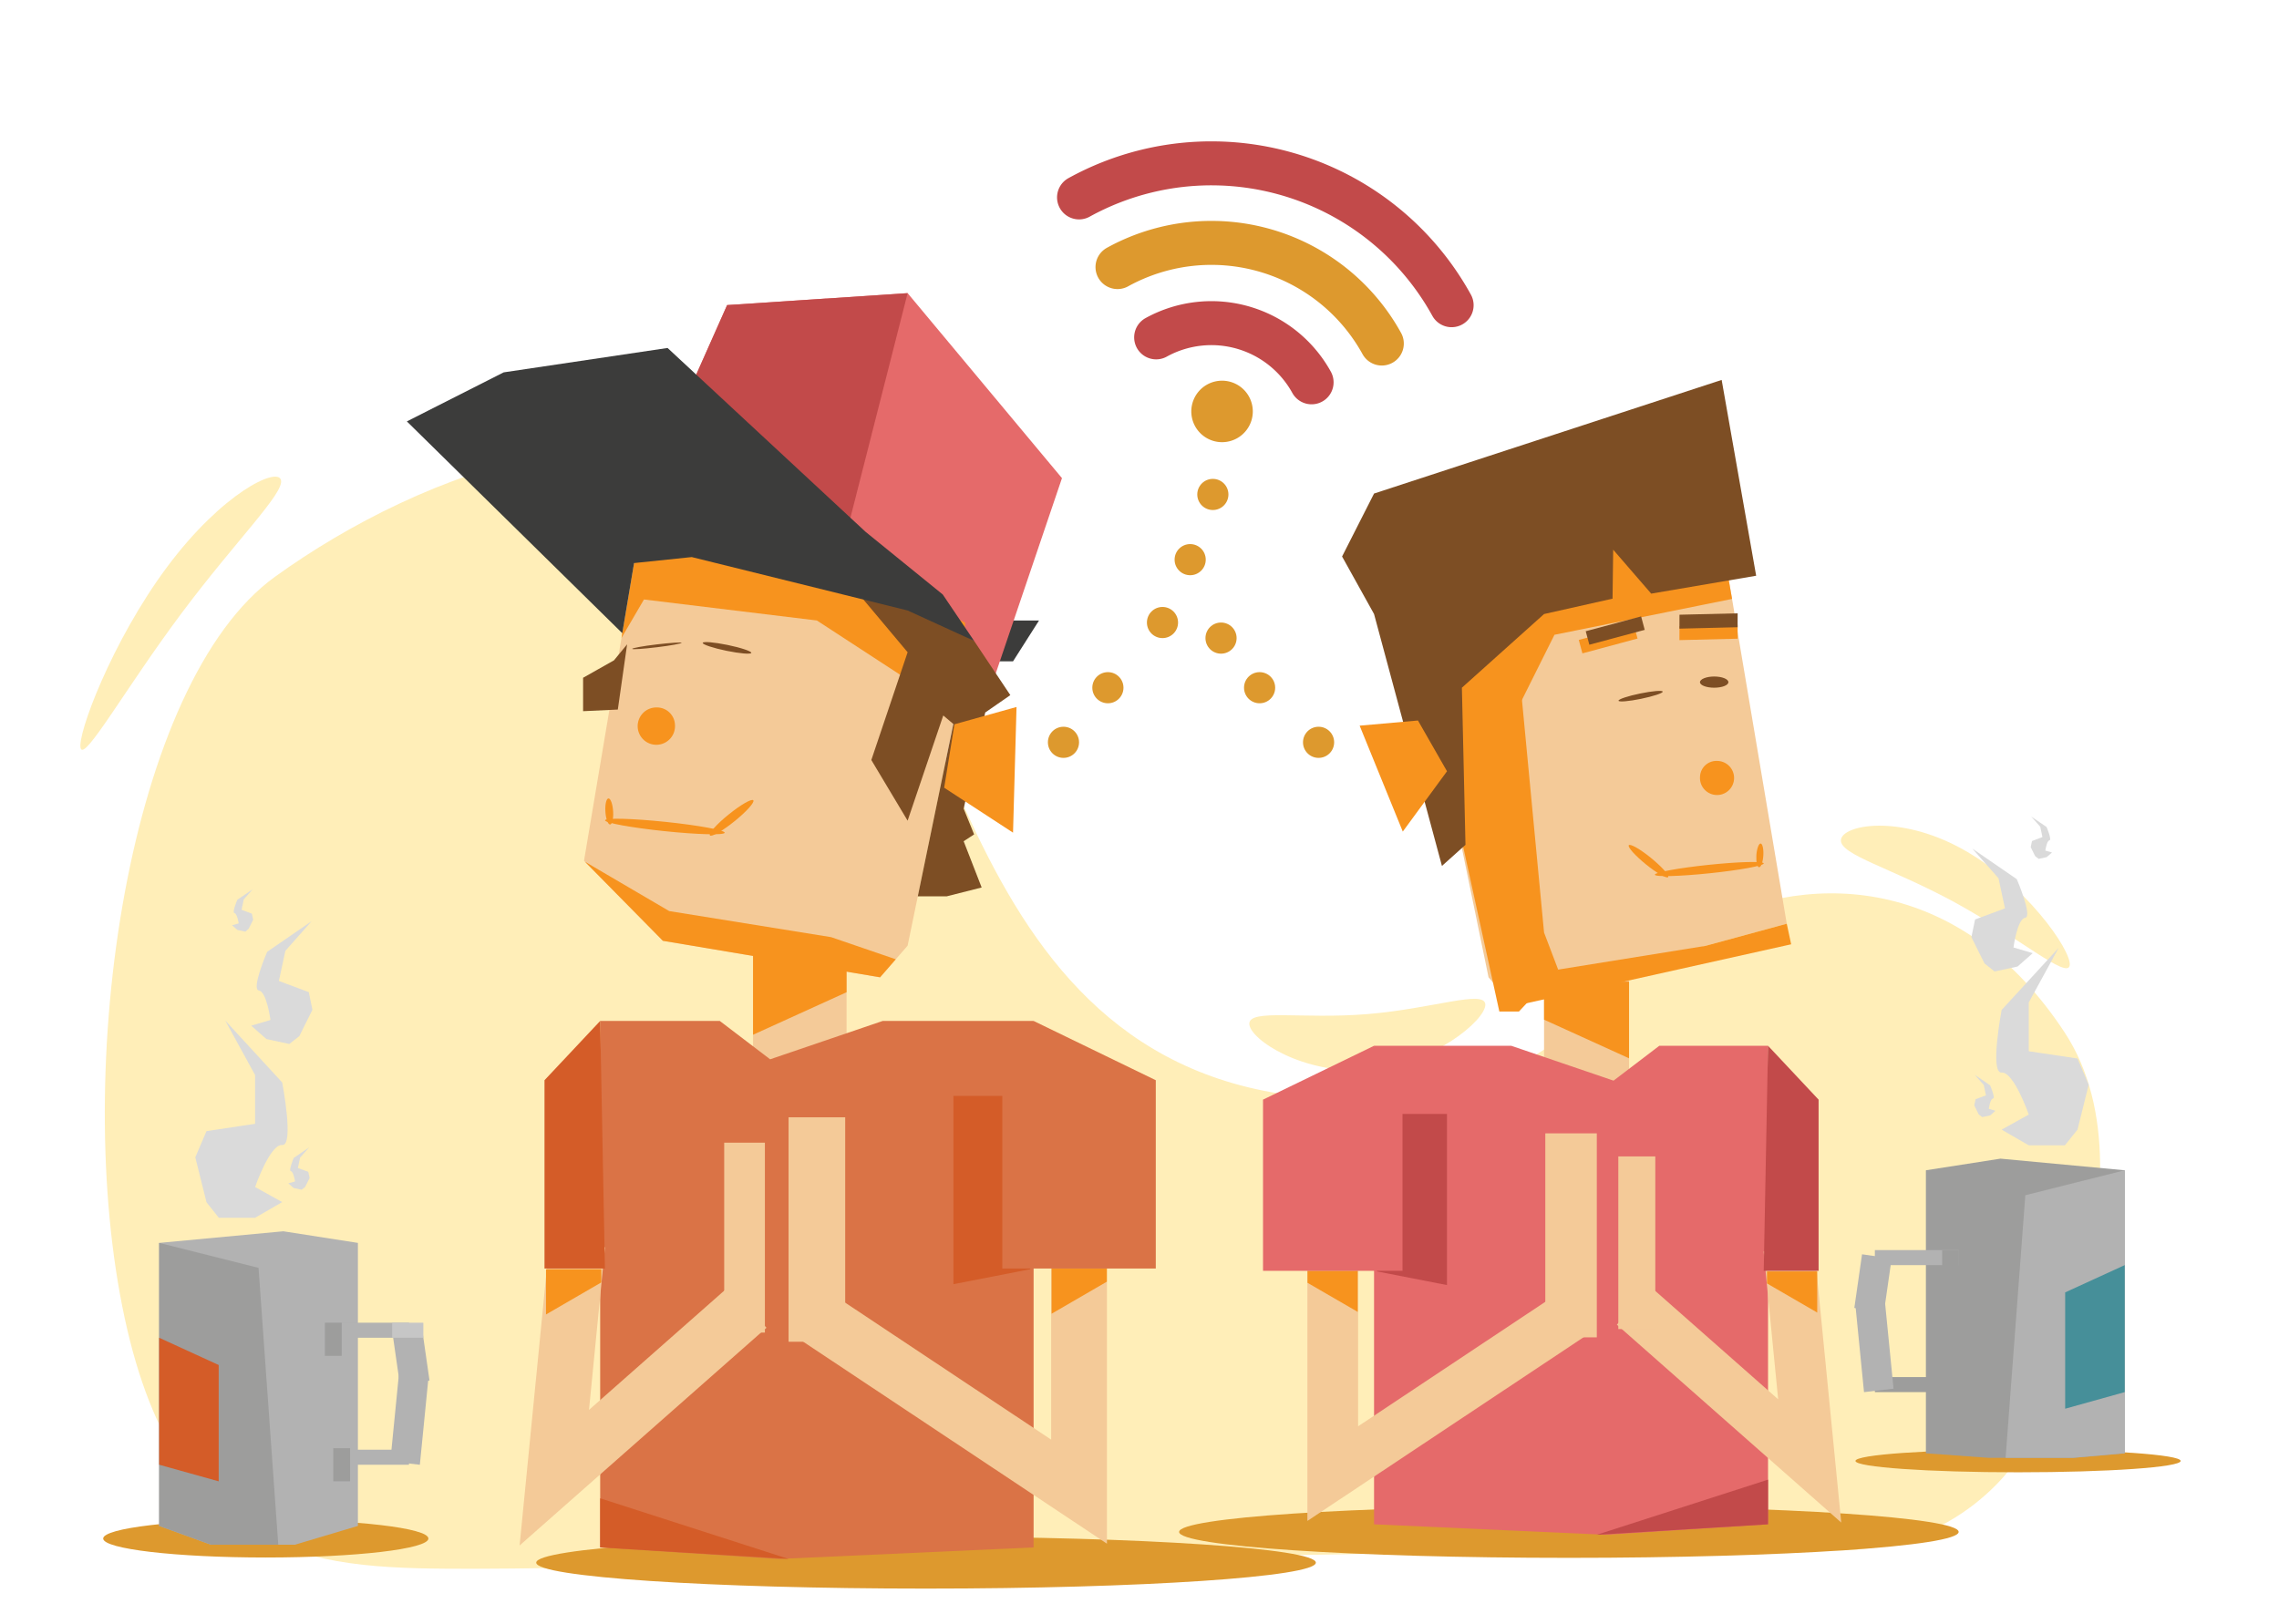 <svg xmlns="http://www.w3.org/2000/svg" viewBox="0 0 801.9 571.56"><defs><style>.cls-1{fill:#ffeeb8;}.cls-2{fill:#dd992e;}.cls-13,.cls-18,.cls-3,.cls-4{fill:none;stroke-miterlimit:10;}.cls-3{stroke:#c24a4a;}.cls-3,.cls-4{stroke-linecap:round;stroke-width:15.48px;}.cls-4{stroke:#dd992e;}.cls-5{fill:#b2b2b2;}.cls-6{fill:#9d9d9c;}.cls-7{fill:#d45c28;}.cls-8{fill:#dadada;}.cls-9{fill:#468f99;}.cls-10{fill:#3c3c3b;}.cls-11{fill:#f4ca98;}.cls-12{fill:#da7346;}.cls-13,.cls-18{stroke:#f4ca98;}.cls-13{stroke-width:19.63px;}.cls-14{fill:#f7931e;}.cls-15{fill:#e56a6a;}.cls-16{fill:#7d4e24;}.cls-17{fill:#c24a4a;}.cls-18{stroke-width:17.85px;}.cls-19{fill:#c6c6c6;}</style></defs><title>praying_dudes</title><g id="asdsa"><path class="cls-1" d="M439.59,360.36c-.09-5.4,18.59-1.56,41.52-3.43s41.43-8.74,41.53-3.34-18.25,21.05-41.18,22.92S439.69,365.77,439.59,360.36Z"/><path class="cls-1" d="M98.85,168.9c1.34,4.59-15.76,21.19-35.22,47.27S29.72,268,28.38,263.36s11-37.72,30.41-63.8S97.52,164.31,98.85,168.9Z"/><path class="cls-1" d="M728.27,339.71c-.62,5.25-18-9.83-40.26-22s-40.87-16.89-40.25-22.13,20.29-9.05,42.52,3.15S728.9,334.47,728.27,339.71Z"/><path class="cls-1" d="M642.09,545.65c48.5,2,69.26-34.28,69.26-34.28s50.27-94.44,15.15-147.95S639.63,305.17,599,325.66s-47.25,61.88-124.23,61.23C335.47,385.73,338.3,229.61,286.11,181.36S148.22,165.85,96.76,203,24.86,375.64,43.87,463.9s69.83,88.18,122.5,88.26S593.59,543.66,642.09,545.65Z"/><circle class="cls-2" cx="374.2" cy="261.27" r="5.48"/><circle class="cls-2" cx="389.83" cy="242.05" r="5.48"/><circle class="cls-2" cx="429.64" cy="224.59" r="5.48"/><circle class="cls-2" cx="418.78" cy="196.98" r="5.48"/><circle class="cls-2" cx="426.76" cy="174.03" r="5.48"/><circle class="cls-2" cx="443.21" cy="242.05" r="5.48"/><circle class="cls-2" cx="463.96" cy="261.27" r="5.48"/><circle class="cls-2" cx="409.04" cy="219.11" r="5.48"/></g><g id="Ebene_8" data-name="Ebene 8"><path class="cls-2" d="M689.18,539.18c0,5.05-61.4,9.13-137.15,9.13s-137.14-4.08-137.14-9.12,61.4-9.13,137.14-9.13S689.18,534.14,689.18,539.18Z"/><path class="cls-2" d="M439.47,139.58a10.82,10.82,0,1,1-14.69-4.25A10.82,10.82,0,0,1,439.47,139.58Z"/><path class="cls-3" d="M406.81,118.74a40.25,40.25,0,0,1,54.69,15.82"/><path class="cls-4" d="M393.21,94a68.44,68.44,0,0,1,93,26.91"/><path class="cls-3" d="M379.68,69.48a96.49,96.49,0,0,1,131.09,37.94"/><path class="cls-2" d="M150.74,541.51c0,3.69-25.62,6.68-57.22,6.68s-57.21-3-57.21-6.68,25.61-6.69,57.21-6.69S150.74,537.81,150.74,541.51Z"/><polygon class="cls-5" points="125.94 537.07 103.79 543.68 74.2 543.68 56 537.07 56 437.46 99.7 433.37 125.94 437.46 125.94 537.07"/><rect class="cls-5" x="114.32" y="465.55" width="29.59" height="5.29"/><rect class="cls-5" x="114.32" y="510.25" width="29.59" height="5.29"/><rect class="cls-5" x="139.31" y="467.68" width="10.52" height="19.07" transform="translate(-66.51 25.46) rotate(-8.19)"/><polygon class="cls-5" points="147.73 515.55 137.34 514.33 140.35 483.8 150.75 485.02 147.73 515.55"/><polygon class="cls-6" points="74.2 543.68 56 537.07 56 437.46 90.97 446.24 97.91 543.68 74.2 543.68"/><polygon class="cls-7" points="76.95 521.38 56 515.53 56 470.84 76.95 480.44 76.95 521.38"/><rect class="cls-6" x="114.32" y="465.55" width="5.92" height="11.66"/><rect class="cls-6" x="117.27" y="509.71" width="5.92" height="11.66"/><path class="cls-8" d="M72.66,423.16l-3.94-15.83,3.94-9.21,17.1-2.58V378.39L79.24,359.17,99.3,381s4.28,22.38,0,22-9.54,14.79-9.54,14.79l9.54,5.31-9.54,5.52H77Z"/><path class="cls-8" d="M105.33,364.66l4.6-9.24-1.28-6.23-10.52-3.92,2.28-10.6,9.23-10.43L94,335s-5.69,13.24-2.93,13.61S95.17,359,95.17,359l-6.77,2,5.33,4.71,8.08,1.74Z"/><path class="cls-8" d="M107.36,417.78l1.58-3.18-.46-2.15-3.66-1.36.77-3.65,3.18-3.59-5.41,3.69s-1.94,4.56-1,4.69,1.45,3.6,1.45,3.6l-2.35.67,1.86,1.64,2.81.61Z"/><path class="cls-8" d="M87.5,326.9l1.58-3.18-.46-2.15L85,320.21l.77-3.65L88.91,313l-5.41,3.69s-1.94,4.55-1,4.69S84,325,84,325l-2.34.67,1.86,1.63,2.81.61Z"/><path class="cls-2" d="M652.87,514.2c0,2.2,25.61,4,57.21,4s57.22-1.79,57.22-4-25.62-4-57.22-4S652.87,512,652.87,514.2Z"/><polygon class="cls-6" points="677.66 511.51 699.82 513.12 729.41 513.12 747.61 511.51 747.61 411.9 703.9 407.81 677.66 411.9 677.66 511.51"/><rect class="cls-5" x="659.7" y="439.99" width="29.59" height="5.29"/><rect class="cls-6" x="659.7" y="484.69" width="29.59" height="5.29"/><rect class="cls-5" x="649.5" y="446.4" width="19.07" height="10.52" transform="translate(118.1 1039.63) rotate(-81.81)"/><polygon class="cls-5" points="655.88 489.99 666.27 488.77 663.25 458.25 652.86 459.46 655.88 489.99"/><polygon class="cls-5" points="729.41 513.12 747.61 511.51 747.61 411.9 712.64 420.68 705.7 513.12 729.41 513.12"/><polygon class="cls-9" points="726.66 495.82 747.61 489.98 747.61 445.28 726.66 454.88 726.66 495.82"/><rect class="cls-6" x="683.37" y="439.99" width="5.92" height="11.66"/><rect class="cls-6" x="680.41" y="484.16" width="5.92" height="11.66"/><path class="cls-8" d="M731,397.6l3.94-15.83L731,372.56,713.85,370V352.83l10.52-19.22-20.06,21.85s-4.28,22.39,0,22.05,9.54,14.78,9.54,14.78l-9.54,5.31,9.54,5.52h12.71Z"/><path class="cls-8" d="M698.28,339.1l-4.61-9.24,1.29-6.23,10.52-3.92-2.28-10.59L694,298.68l15.64,10.76s5.69,13.24,2.93,13.61-4.1,10.43-4.1,10.43l6.77,2-5.33,4.71-8.08,1.74Z"/><path class="cls-8" d="M696.24,392.23l-1.57-3.18.46-2.15,3.66-1.37-.77-3.65-3.18-3.59,5.4,3.69s2,4.56,1,4.69-1.45,3.6-1.45,3.6l2.34.68-1.85,1.63-2.81.61Z"/><path class="cls-8" d="M716.11,301.34l-1.58-3.18L715,296l3.66-1.37-.77-3.65-3.18-3.59,5.41,3.69s1.94,4.56,1,4.69-1.44,3.6-1.44,3.6l2.34.68-1.86,1.63-2.81.61Z"/><path class="cls-2" d="M463,550c0,5-61.4,9.13-137.15,9.13S188.68,555.05,188.68,550s61.4-9.13,137.14-9.13S463,545,463,550Z"/><polygon class="cls-10" points="347.29 218.39 365.6 218.39 356.45 232.77 345.41 232.77 347.29 218.39"/><polygon class="cls-11" points="309.67 343.98 233.24 331.13 205.49 302.97 228.56 165.8 349.61 186.15 319.36 332.84 309.67 343.98"/><rect class="cls-11" x="264.97" y="315.48" width="32.91" height="67.49"/><polygon class="cls-12" points="363.69 544.64 274.06 548.7 211.18 544.64 211.18 359.34 253.27 359.34 270.98 372.84 310.58 359.34 363.69 359.34 363.69 544.64"/><polyline class="cls-13" points="379.68 426.84 379.68 525.01 287.43 463.65"/><polyline class="cls-13" points="203.11 438.04 195.04 520.1 263.2 459.97"/><polygon class="cls-14" points="292.42 329.84 235.47 320.67 205.81 303.29 233.24 331.13 309.67 343.98 315.19 337.64 292.42 329.84"/><polygon class="cls-14" points="226.59 211 287.43 218.39 336.38 250.31 349.61 186.15 228.56 165.8 218.68 224.54 226.59 211"/><polygon class="cls-15" points="339.62 219.18 230.95 163.41 255.85 107.38 319.36 103.18 373.67 168.29 348.54 242.41 338.01 242.41 339.62 219.18"/><polygon class="cls-7" points="335.47 451.99 362.46 446.73 389.46 385.73 335.47 385.73 335.47 451.99"/><polygon class="cls-16" points="302.31 209.24 319.36 229.57 306.59 267.5 319.36 288.85 331.9 251.82 335.45 254.82 327.55 293.15 322.94 315.48 333.11 315.48 345.41 312.36 339.08 296.09 342.76 293.68 339.08 284.63 346.67 250.78 355.5 244.66 342.76 225.58 323.46 214.87 302.31 209.24"/><rect class="cls-11" x="277.47" y="393.25" width="19.93" height="79"/><polygon class="cls-17" points="297.4 189.43 230.95 163.41 255.85 107.38 319.36 103.18 297.4 189.43"/><rect class="cls-11" x="254.82" y="402.18" width="14.32" height="66.84"/><polygon class="cls-10" points="304.57 187.19 234.89 122.47 177.22 131.06 143.16 148.32 218.96 222.86 223.11 198.18 243.4 196.07 319.36 214.87 342.76 225.58 331.72 209.24 304.57 187.19"/><path class="cls-14" d="M237.5,255.15A6.57,6.57,0,1,1,231,249,6.35,6.35,0,0,1,237.5,255.15Z"/><polygon class="cls-14" points="297.88 349.23 264.97 364.2 264.97 334.5 297.88 334.5 297.88 349.23"/><polygon class="cls-14" points="356.45 293.07 332.22 277.25 335.84 254.92 357.68 248.83 356.45 293.07"/><polygon class="cls-16" points="220.66 226.78 217.39 249.74 205.17 250.31 205.17 238.55 216.03 232.42 220.66 226.78"/><path class="cls-16" d="M264.36,229.79c-.1.57-4,.24-8.73-.73s-8.47-2.22-8.37-2.79,4-.24,8.73.73S264.46,229.23,264.36,229.79Z"/><path class="cls-16" d="M239.85,226.22c0,.29-3.83,1-8.64,1.58s-8.73.86-8.77.58,3.84-1,8.65-1.57S239.82,226,239.85,226.22Z"/><path class="cls-14" d="M255,293.09c-.1.91-9.62.66-21.25-.56s-21-2.92-20.86-3.82,9.62-.65,21.25.56S255.09,292.19,255,293.09Z"/><path class="cls-14" d="M265.07,281.68c.54.67-2.43,4-6.65,7.39s-8.08,5.63-8.63,4.95,2.44-4,6.65-7.39S264.52,281,265.07,281.68Z"/><path class="cls-14" d="M214.62,290.19c-.76-.05-1.48-2.15-1.61-4.68s.37-4.55,1.13-4.49,1.47,2.15,1.61,4.68S215.37,290.25,214.62,290.19Z"/><polygon class="cls-7" points="191.59 446.47 212.85 446.47 211.18 359.34 191.59 380.2 191.59 446.47"/><polygon class="cls-14" points="389.46 451.11 370.02 462.39 370.02 446.47 389.46 446.47 389.46 451.11"/><polygon class="cls-14" points="211.57 451.37 192.12 462.65 192.12 446.73 211.57 446.73 211.57 451.37"/><polygon class="cls-12" points="352.68 446.47 406.68 446.47 406.68 380.2 363.69 359.34 352.68 380.2 352.68 446.47"/><polygon class="cls-7" points="211.18 527.35 211.18 544.64 277.47 548.7 211.18 527.35"/><polygon class="cls-11" points="532.59 354.12 600.03 332.93 628.7 325.12 606.31 192.17 496.28 210.67 523.77 344 532.59 354.12"/><rect class="cls-11" x="543.3" y="328.22" width="29.91" height="61.35"/><polygon class="cls-15" points="483.48 536.51 564.95 540.19 622.11 536.51 622.11 368.08 583.85 368.08 567.75 380.35 531.75 368.08 483.48 368.08 483.48 536.51"/><polyline class="cls-18" points="468.95 429.43 468.95 518.66 552.79 462.89"/><polyline class="cls-18" points="629.44 439.61 636.77 514.2 574.82 459.55"/><polygon class="cls-14" points="548.26 341.27 600.03 332.93 628.7 325.12 630.25 332.36 532.59 354.12 527.57 348.36 548.26 341.27"/><polygon class="cls-14" points="609.45 210.8 546.96 223.42 531.9 253.59 508.31 268.99 496.28 210.67 604.13 180.91 609.45 210.8"/><polygon class="cls-17" points="509.14 452.3 484.6 447.51 460.06 392.07 509.14 392.07 509.14 452.3"/><rect class="cls-11" x="543.74" y="398.9" width="18.12" height="71.8"/><rect class="cls-11" x="569.43" y="407.02" width="13.01" height="60.76"/><path class="cls-14" d="M598.18,273.38a6,6,0,1,0,6-5.56A5.77,5.77,0,0,0,598.18,273.38Z"/><polygon class="cls-14" points="543.3 358.89 573.21 372.49 573.21 345.5 543.3 345.5 543.3 358.89"/><path class="cls-16" d="M569.5,246.63c.09.51,3.64.22,7.93-.67s7.71-2,7.62-2.53-3.64-.22-7.94.66S569.41,246.11,569.5,246.63Z"/><path class="cls-14" d="M582.29,307.87c.09.82,8.74.59,19.31-.51s19.06-2.66,19-3.48-8.75-.59-19.32.51S582.19,307.05,582.29,307.87Z"/><path class="cls-14" d="M573.12,297.49c-.49.62,2.21,3.63,6,6.72s7.34,5.12,7.84,4.5-2.22-3.62-6-6.72S573.62,296.88,573.12,297.49Z"/><path class="cls-14" d="M619,305.23c.69-.05,1.34-2,1.46-4.26s-.34-4.13-1-4.08-1.34,2-1.46,4.26S618.29,305.28,619,305.23Z"/><polygon class="cls-17" points="639.9 447.28 620.59 447.28 622.11 368.08 639.9 387.04 639.9 447.28"/><polygon class="cls-14" points="460.06 451.5 477.73 461.74 477.73 447.28 460.06 447.28 460.06 451.5"/><polygon class="cls-14" points="621.75 451.73 639.42 461.98 639.42 447.51 621.75 447.51 621.75 451.73"/><polygon class="cls-15" points="493.49 447.28 444.41 447.28 444.41 387.04 483.48 368.08 493.49 387.04 493.49 447.28"/><polygon class="cls-14" points="534.45 235.02 543.3 328.22 548.26 341.27 534.45 356.03 527.57 356.03 505.72 256.45 534.45 235.02"/><polygon class="cls-17" points="622.11 520.78 622.11 536.51 561.85 540.19 622.11 520.78"/><polygon class="cls-16" points="507.37 304.78 483.48 216.12 472.23 195.87 483.48 173.71 605.79 133.72 617.93 202.64 581 208.94 567.62 193.47 567.4 210.71 543.3 216.12 514.39 242.05 515.65 297.35 507.37 304.78"/><path class="cls-16" d="M608.16,240.11c0,1.07-2.23,1.94-5,1.94s-5-.87-5-1.94,2.24-2,5-2S608.16,239,608.16,240.11Z"/><rect class="cls-14" x="555.81" y="222.57" width="20.09" height="4.89" transform="translate(-39.04 154.84) rotate(-15.07)"/><polygon class="cls-14" points="611.4 224.8 590.93 225.3 590.95 220.41 611.42 219.91 611.4 224.8"/><rect class="cls-16" x="555.81" y="218.53" width="20.09" height="4.89" transform="matrix(0.97, -0.26, 0.26, 0.97, -37.99, 154.71)"/><polygon class="cls-16" points="611.4 220.76 590.93 221.26 590.95 216.36 611.42 215.87 611.4 220.76"/><polygon class="cls-14" points="493.59 292.69 509.15 271.46 498.93 253.59 478.41 255.41 493.59 292.69"/><rect class="cls-19" x="138" y="465.55" width="10.96" height="5.29"/></g></svg>